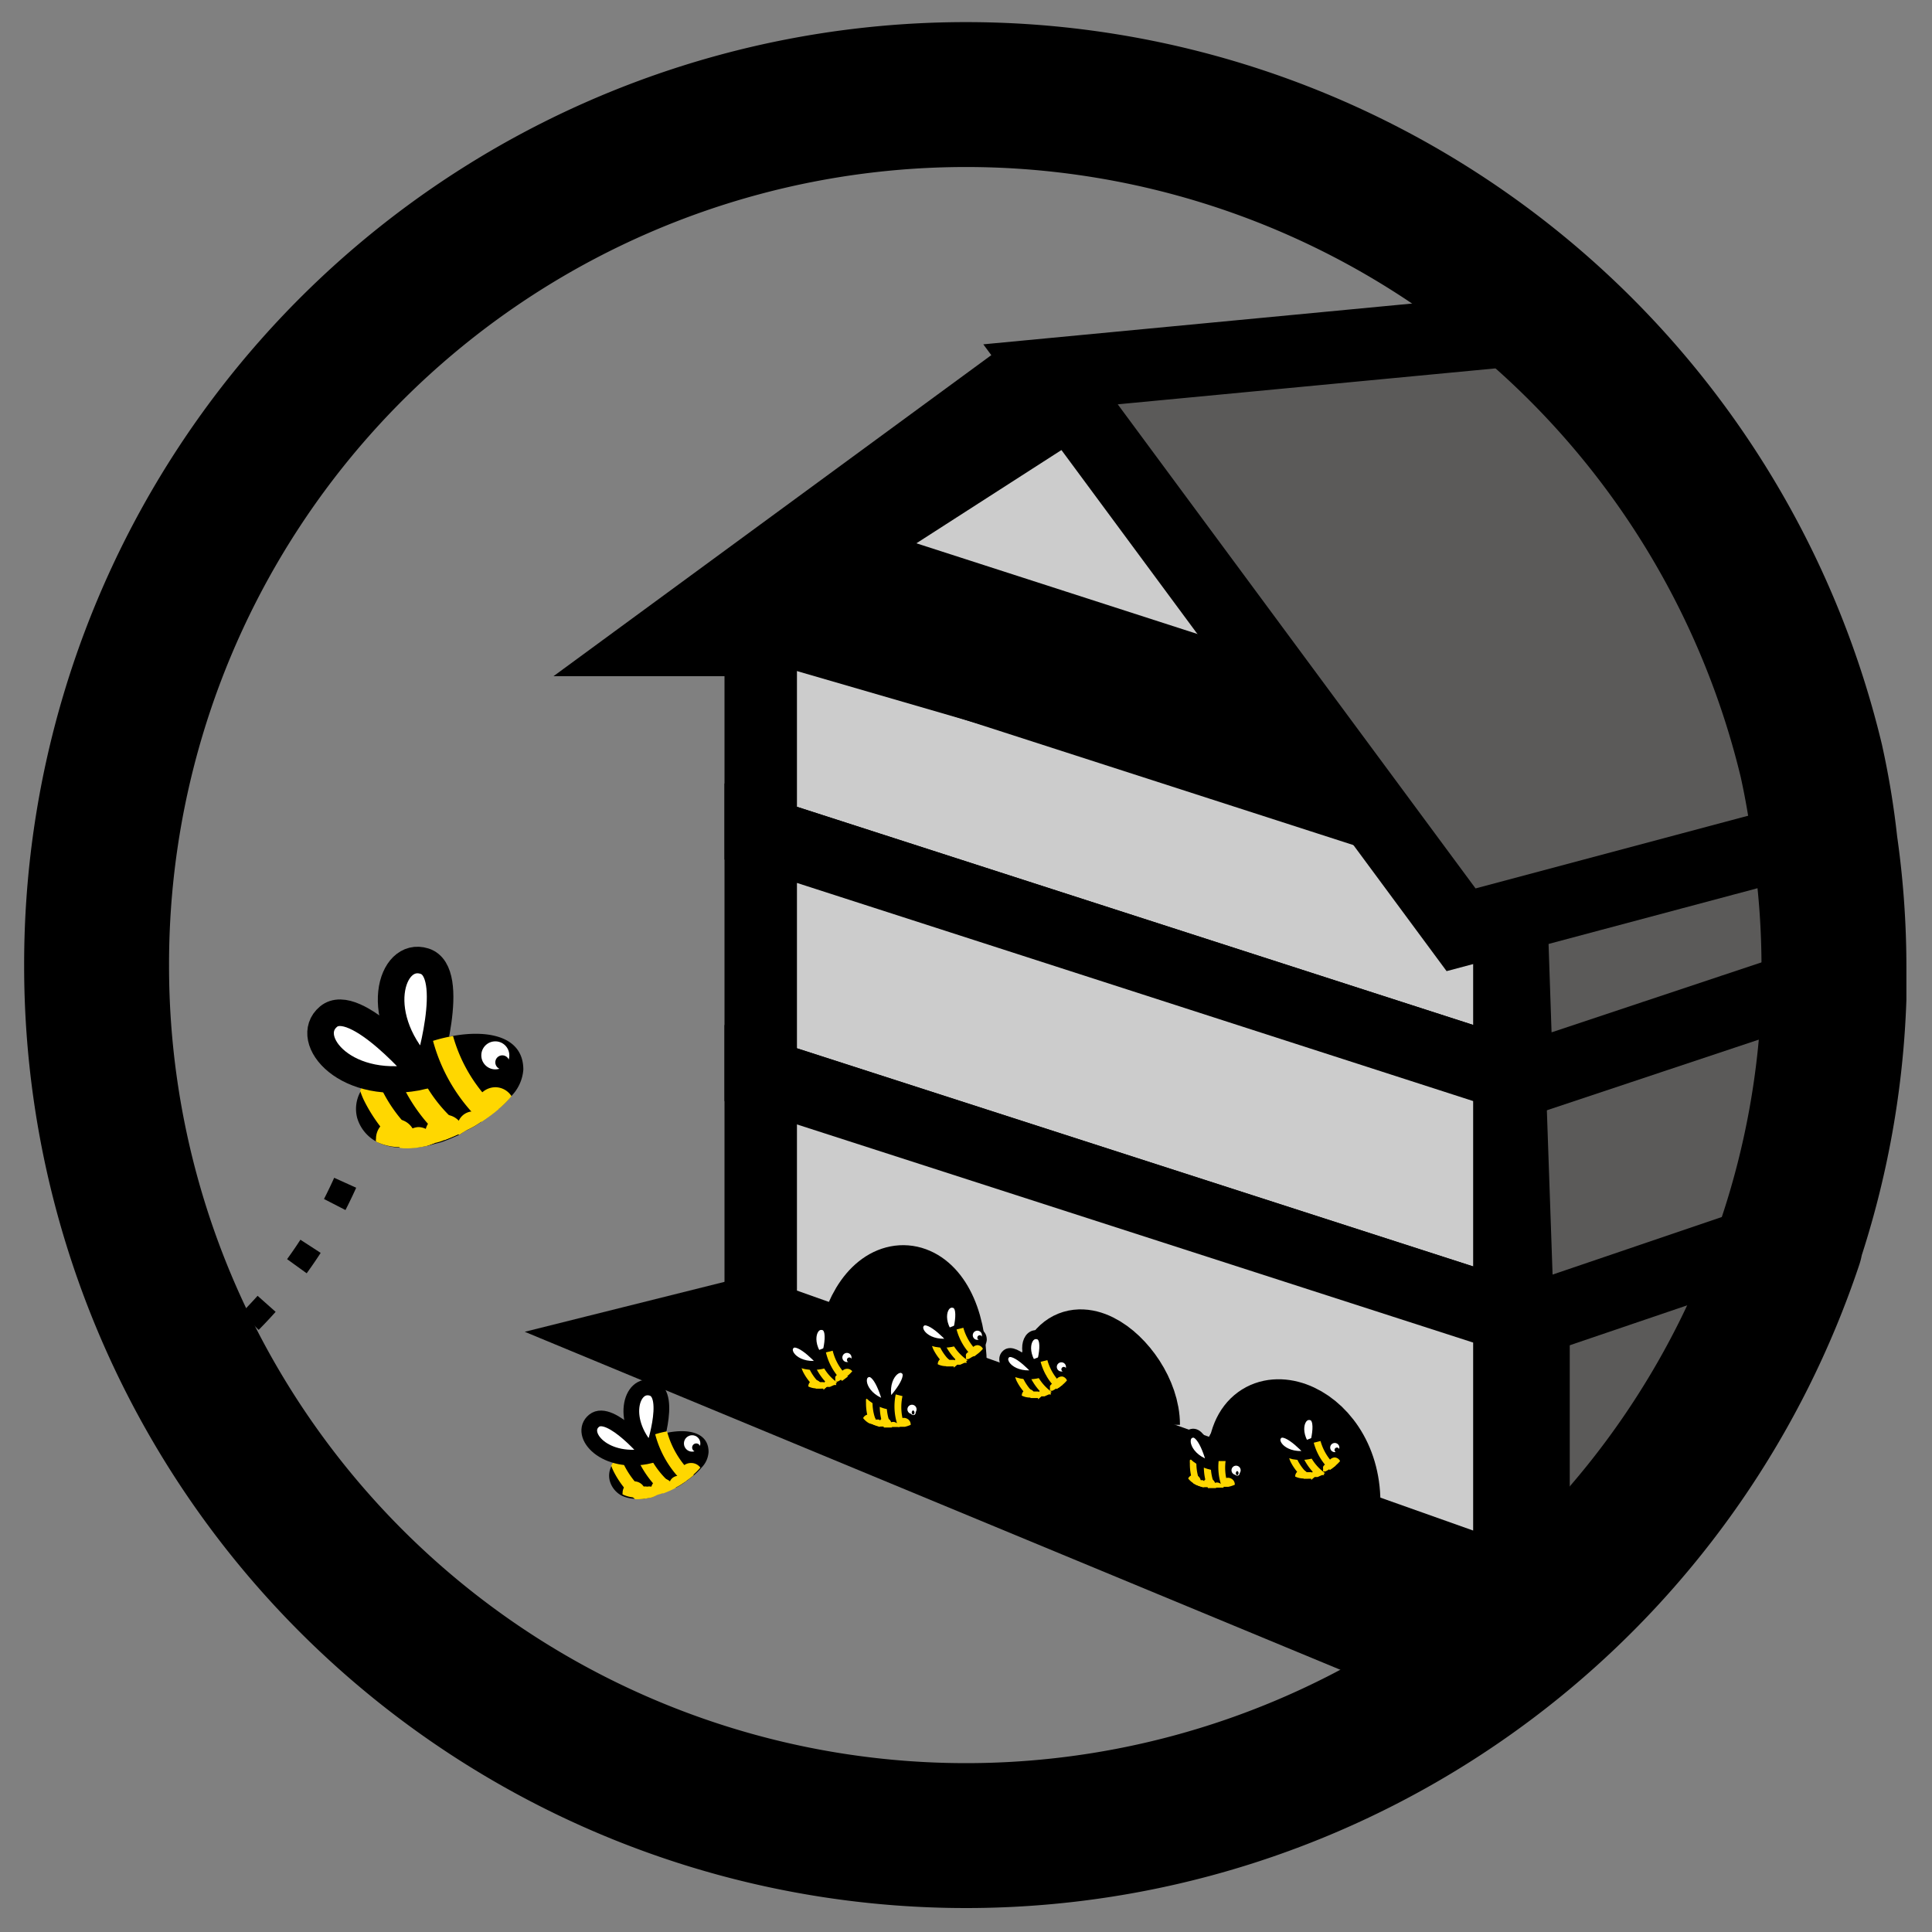 <svg id="Calque_1" data-name="Calque 1" xmlns="http://www.w3.org/2000/svg" viewBox="0 0 80 80"><rect x="0" y="0" width="80" height="80" fill="#808080" stroke="none"/><defs><style>.cls-1,.cls-12,.cls-4,.cls-5{fill:none;}.cls-2{fill:#ccc;}.cls-10,.cls-11,.cls-12,.cls-2,.cls-3,.cls-4,.cls-5,.cls-6,.cls-9{stroke:#000;stroke-miterlimit:10;}.cls-11,.cls-2,.cls-3,.cls-5{stroke-width:3px;}.cls-4{stroke-dasharray:1 2;}.cls-10,.cls-6,.cls-8,.cls-9{fill:#fff;}.cls-6{stroke-width:1.1px;}.cls-7{fill:gold;}.cls-9{stroke-width:0.37px;}.cls-10{stroke-width:0.65px;}.cls-11{fill:#5b5a59;}.cls-12{stroke-width:6px;}</style></defs><title>etapePlan de travail 1 copie 3</title><path class="cls-1" d="M4,40A36,36,0,0,0,74.14,51.43a.11.11,0,0,0,0-.08,35.72,35.72,0,0,0,1.8-10c0-.25,0-.48,0-.73s0-.41,0-.61a35.49,35.49,0,0,0-.36-5A32.26,32.26,0,0,0,75,31.49,36,36,0,0,0,4,40Z"/><polygon class="cls-2" points="62.5 35.5 31.5 25.5 31.5 34.5 62.5 44.5 62.5 35.5"/><polygon class="cls-2" points="62.5 44.5 31.5 34.5 31.5 44.5 62.5 54.5 62.5 44.5"/><polygon class="cls-2" points="62.5 54.5 31.5 44.5 31.5 54.5 62.5 65.5 62.5 54.5"/><polygon class="cls-2" points="61.5 34.5 44.5 16.5 30.5 25.5 61.5 34.5"/><path class="cls-3" d="M47.36,59c0-2.5-3.86-5.5-3.9-.84"/><path class="cls-3" d="M39.36,57c.14-4.5-2.93-5.19-3.9-1.84"/><path class="cls-4" d="M8.09,56.68A19.57,19.57,0,0,0,14.5,48.5"/><polygon points="55 28 34.95 21.53 30.5 24.5 60.5 34.5 55 28"/><polyline class="cls-5" points="42.5 15.5 27.5 26.5 30.5 26.5"/><polygon class="cls-3" points="64.5 66.5 30.5 54.5 26.5 55.5 60.5 69.59 64.5 66.5"/><path class="cls-6" d="M17.66,44.44c-2.36-2.28-1.48-5.09-.08-4.64S17.66,44.44,17.66,44.44Z"/><path d="M21.67,44.29a1.75,1.75,0,0,1-.5,1.1,4,4,0,0,1-.54.54c-.16.13-.33.27-.51.39l-.19.13h0a3.36,3.36,0,0,1-.6.35l-.11.05A1.67,1.67,0,0,1,19,47c-.19.08-.36.16-.55.23a2.16,2.16,0,0,1-.39.12l-.29.08a4.47,4.47,0,0,1-.56.09,2.73,2.73,0,0,1-.46,0h-.13a2.28,2.28,0,0,1-1-.23,1.64,1.64,0,0,1-.83-1,1.47,1.47,0,0,1,.15-1.11,2.79,2.79,0,0,1,.71-.86,3.6,3.6,0,0,1,.63-.46,4.76,4.76,0,0,1,.78-.42,6.73,6.73,0,0,1,.91-.35c.27-.08.55-.15.82-.2C20.29,42.63,21.67,42.95,21.67,44.29Z"/><path class="cls-7" d="M17.76,47.4a4.52,4.52,0,0,1-1.18.14,6.55,6.55,0,0,1-1.52-2,3.46,3.46,0,0,1-.15-.38,2.88,2.88,0,0,1,.71-.86,2.1,2.1,0,0,0,.22.88A6.05,6.05,0,0,0,17.76,47.4Z"/><path class="cls-7" d="M19.32,46.8a7.65,7.65,0,0,1-.92.41h0a7.07,7.07,0,0,1-2.15-3.35,6.9,6.9,0,0,1,.77-.41A6.06,6.06,0,0,0,19.32,46.8Z"/><path class="cls-7" d="M20.64,45.93a6.17,6.17,0,0,1-.71.52,7.19,7.19,0,0,1-2-3.35,6.21,6.21,0,0,1,.83-.2A6.39,6.39,0,0,0,20.64,45.93Z"/><circle class="cls-8" cx="20.51" cy="43.7" r="0.58"/><circle class="cls-8" cx="20.8" cy="43.98" r="0.14"/><path d="M20.8,43.7a.29.29,0,1,0,.29.29.29.29,0,0,0-.29-.29Z"/><path class="cls-6" d="M17.55,44.55c-3.2.75-5.07-1.51-3.95-2.45S17.55,44.55,17.55,44.55Z"/><path class="cls-7" d="M18,47.33a.69.69,0,0,0-.38-.59.73.73,0,0,0-.29-.07.72.72,0,0,0-.28.07.67.67,0,0,0-.39.6,1,1,0,0,0,0,.2,2.74,2.74,0,0,0,.46,0,4.48,4.48,0,0,0,.56-.09Z"/><path class="cls-7" d="M18,47.33a2.16,2.16,0,0,0,.39-.12c.19-.07.36-.15.55-.23a1.67,1.67,0,0,0,.27-.13.81.81,0,0,0-.25-.48.78.78,0,0,0-.55-.21.79.79,0,0,0-.78.59.63.63,0,0,0,0,.23.94.94,0,0,0,.12.44Z"/><path class="cls-7" d="M21.18,45.39a4,4,0,0,1-.54.54c-.16.13-.33.27-.51.39l-.19.13A.8.8,0,0,1,19.7,46a.65.65,0,0,1,0-.16.82.82,0,0,1,.82-.82A.8.8,0,0,1,21.18,45.39Z"/><path class="cls-7" d="M17.21,47.21a.72.72,0,0,1-.05.29,2.73,2.73,0,0,1-.46,0h-.13a2.28,2.28,0,0,1-1-.23.26.26,0,0,1,0-.11.81.81,0,0,1,.82-.82.8.8,0,0,1,.67.35A.81.81,0,0,1,17.21,47.21Z"/><path class="cls-7" d="M20.13,46.31l-.19.13h0a3.36,3.36,0,0,1-.6.35l-.11.05A1.67,1.67,0,0,1,19,47a.79.79,0,0,1-.07-.31.62.62,0,0,1,.08-.31.66.66,0,0,1,.59-.36h.15A.74.74,0,0,1,20.13,46.31Z"/><path class="cls-9" d="M39.52,55.54c-.79-.77-.5-1.71,0-1.56S39.52,55.54,39.52,55.54Z"/><path d="M40.86,55.48a.59.59,0,0,1-.17.37,1.36,1.36,0,0,1-.18.18l-.17.13-.06,0h0a1.13,1.13,0,0,1-.2.12l0,0-.09,0-.18.08-.13,0-.1,0-.19,0h-.2a.77.77,0,0,1-.33-.08.55.55,0,0,1-.28-.35.49.49,0,0,1,0-.37.94.94,0,0,1,.24-.29,1.21,1.21,0,0,1,.21-.15,1.6,1.6,0,0,1,.26-.14l.31-.12.27-.07C40.4,54.93,40.86,55,40.86,55.48Z"/><path class="cls-7" d="M39.55,56.53a1.52,1.52,0,0,1-.4,0,2.2,2.2,0,0,1-.51-.67l-.05-.13a1,1,0,0,1,.24-.29.71.71,0,0,0,.07.29A2,2,0,0,0,39.55,56.53Z"/><path class="cls-7" d="M40.07,56.33l-.31.14h0A2.38,2.38,0,0,1,39,55.34l.26-.14A2,2,0,0,0,40.07,56.33Z"/><path class="cls-7" d="M40.52,56l-.24.18a2.41,2.41,0,0,1-.67-1.13l.28-.07A2.15,2.15,0,0,0,40.52,56Z"/><circle class="cls-8" cx="40.47" cy="55.29" r="0.19"/><path class="cls-8" d="M40.57,55.43a0,0,0,0,1,0,0Z"/><path d="M40.57,55.29a.1.1,0,1,0,.1.1.1.1,0,0,0-.1-.1Z"/><path class="cls-9" d="M39.48,55.57c-1.07.25-1.7-.51-1.33-.82S39.48,55.57,39.48,55.57Z"/><path class="cls-7" d="M39.63,56.51a.23.23,0,0,0-.13-.2l-.1,0-.09,0a.22.22,0,0,0-.13.2.35.35,0,0,0,0,.07h.15l.19,0Z"/><path class="cls-7" d="M39.63,56.51l.13,0,.18-.08.09,0a.27.27,0,0,0-.09-.16.26.26,0,0,0-.18-.07.27.27,0,0,0-.26.2.21.21,0,0,0,0,.08.32.32,0,0,0,0,.15Z"/><path class="cls-7" d="M40.7,55.85a1.36,1.36,0,0,1-.18.18l-.17.13-.06,0a.27.27,0,0,1-.08-.14.22.22,0,0,1,0-.05.28.28,0,0,1,.27-.27A.27.27,0,0,1,40.7,55.85Z"/><path class="cls-7" d="M39.36,56.47a.24.24,0,0,1,0,.1h-.2a.77.77,0,0,1-.33-.08.09.09,0,0,1,0,0,.27.27,0,0,1,.27-.27.27.27,0,0,1,.23.12A.27.27,0,0,1,39.36,56.47Z"/><path class="cls-7" d="M40.35,56.16l-.06,0h0a1.13,1.13,0,0,1-.2.12l0,0-.09,0a.27.27,0,0,1,0-.1.21.21,0,0,1,0-.1.22.22,0,0,1,.2-.12h0A.25.25,0,0,1,40.35,56.16Z"/><path class="cls-9" d="M43,56.84c-.79-.77-.5-1.71,0-1.56S43,56.84,43,56.84Z"/><path d="M44.34,56.79a.59.59,0,0,1-.17.37,1.36,1.36,0,0,1-.18.18l-.17.13-.06,0h0a1.13,1.13,0,0,1-.2.12l0,0-.09,0-.18.08-.13,0-.1,0-.19,0h-.2a.77.77,0,0,1-.33-.08.55.55,0,0,1-.28-.35.49.49,0,0,1,0-.37.94.94,0,0,1,.24-.29,1.21,1.21,0,0,1,.21-.15,1.6,1.6,0,0,1,.26-.14l.31-.12.27-.07C43.88,56.24,44.34,56.34,44.34,56.79Z"/><path class="cls-7" d="M43,57.84a1.52,1.52,0,0,1-.4,0,2.2,2.2,0,0,1-.51-.67l-.05-.13a1,1,0,0,1,.24-.29.71.71,0,0,0,.07.29A2,2,0,0,0,43,57.84Z"/><path class="cls-7" d="M43.55,57.64l-.31.14h0a2.38,2.38,0,0,1-.72-1.13l.26-.14A2,2,0,0,0,43.55,57.64Z"/><path class="cls-7" d="M44,57.34l-.24.18a2.41,2.41,0,0,1-.67-1.13l.28-.07A2.15,2.15,0,0,0,44,57.34Z"/><circle class="cls-8" cx="43.95" cy="56.6" r="0.19"/><path class="cls-8" d="M44,56.74a0,0,0,0,1,0,0Z"/><path d="M44.05,56.6a.1.1,0,1,0,.1.1.1.1,0,0,0-.1-.1Z"/><path class="cls-9" d="M43,56.88c-1.07.25-1.7-.51-1.33-.82S43,56.88,43,56.88Z"/><path class="cls-7" d="M43.12,57.82a.23.23,0,0,0-.13-.2l-.1,0-.09,0a.22.22,0,0,0-.13.2.35.35,0,0,0,0,.07h.15l.19,0Z"/><path class="cls-7" d="M43.12,57.82l.13,0,.18-.08.09,0a.27.27,0,0,0-.09-.16.26.26,0,0,0-.18-.07.27.27,0,0,0-.26.2.21.21,0,0,0,0,.08.32.32,0,0,0,0,.15Z"/><path class="cls-7" d="M44.18,57.16a1.36,1.36,0,0,1-.18.18l-.17.13-.06,0a.27.27,0,0,1-.08-.14.22.22,0,0,1,0-.05A.28.28,0,0,1,44,57,.27.27,0,0,1,44.18,57.16Z"/><path class="cls-7" d="M42.84,57.77a.24.24,0,0,1,0,.1h-.2a.77.77,0,0,1-.33-.08.09.09,0,0,1,0,0,.27.27,0,0,1,.27-.27.27.27,0,0,1,.23.12A.27.27,0,0,1,42.84,57.77Z"/><path class="cls-7" d="M43.83,57.47l-.06,0h0a1.13,1.13,0,0,1-.2.12l0,0-.09,0a.27.27,0,0,1,0-.1.21.21,0,0,1,0-.1.22.22,0,0,1,.2-.12h0A.25.25,0,0,1,43.83,57.47Z"/><path class="cls-9" d="M34.11,56.46c-.79-.77-.5-1.71,0-1.56S34.11,56.46,34.11,56.46Z"/><path d="M35.46,56.41a.59.59,0,0,1-.17.37,1.36,1.36,0,0,1-.18.18l-.17.13-.06,0h0a1.13,1.13,0,0,1-.2.12l0,0-.09,0-.18.08-.13,0-.1,0-.19,0h-.2a.77.77,0,0,1-.33-.08.55.55,0,0,1-.28-.35.49.49,0,0,1,0-.37.94.94,0,0,1,.24-.29,1.21,1.21,0,0,1,.21-.15,1.6,1.6,0,0,1,.26-.14l.31-.12.27-.07C35,55.85,35.46,56,35.46,56.41Z"/><path class="cls-7" d="M34.15,57.45a1.52,1.52,0,0,1-.4,0,2.2,2.2,0,0,1-.51-.67l-.05-.13a1,1,0,0,1,.24-.29.71.71,0,0,0,.07.29A2,2,0,0,0,34.15,57.45Z"/><path class="cls-7" d="M34.67,57.25l-.31.14h0a2.38,2.38,0,0,1-.72-1.13l.26-.14A2,2,0,0,0,34.67,57.25Z"/><path class="cls-7" d="M35.11,57l-.24.18A2.41,2.41,0,0,1,34.2,56l.28-.07A2.15,2.15,0,0,0,35.11,57Z"/><circle class="cls-8" cx="35.07" cy="56.21" r="0.19"/><path class="cls-8" d="M35.17,56.35a0,0,0,0,1,0,0Z"/><path d="M35.17,56.21a.1.1,0,1,0,.1.1.1.1,0,0,0-.1-.1Z"/><path class="cls-9" d="M34.08,56.49c-1.07.25-1.7-.51-1.33-.82S34.08,56.49,34.08,56.49Z"/><path class="cls-7" d="M34.23,57.43a.23.23,0,0,0-.13-.2l-.1,0-.09,0a.22.22,0,0,0-.13.2.35.35,0,0,0,0,.07h.15l.19,0Z"/><path class="cls-7" d="M34.23,57.43l.13,0,.18-.08.09,0a.27.27,0,0,0-.09-.16.26.26,0,0,0-.18-.07.27.27,0,0,0-.26.2.21.21,0,0,0,0,.08.32.32,0,0,0,0,.15Z"/><path class="cls-7" d="M35.29,56.78a1.36,1.36,0,0,1-.18.18l-.17.13-.06,0A.27.27,0,0,1,34.8,57a.22.22,0,0,1,0-.05.28.28,0,0,1,.27-.27A.27.27,0,0,1,35.29,56.78Z"/><path class="cls-7" d="M34,57.39a.24.24,0,0,1,0,.1h-.2a.77.77,0,0,1-.33-.08.09.09,0,0,1,0,0,.27.27,0,0,1,.27-.27.27.27,0,0,1,.23.12A.27.27,0,0,1,34,57.39Z"/><path class="cls-7" d="M34.94,57.09l-.06,0h0a1.13,1.13,0,0,1-.2.12l0,0-.09,0a.27.27,0,0,1,0-.1.21.21,0,0,1,0-.1.22.22,0,0,1,.2-.12h0A.25.25,0,0,1,34.94,57.09Z"/><path class="cls-10" d="M27,60.21c-1.39-1.34-.87-3,0-2.73S27,60.21,27,60.21Z"/><path d="M29.34,60.12a1,1,0,0,1-.29.65,2.38,2.38,0,0,1-.32.32l-.3.23-.11.08h0a2,2,0,0,1-.35.21l-.06,0-.16.08-.32.13-.23.07L27,62l-.33.06-.27,0h-.08a1.34,1.34,0,0,1-.58-.13,1,1,0,0,1-.49-.61.86.86,0,0,1,.09-.65,1.64,1.64,0,0,1,.42-.5,2.12,2.12,0,0,1,.37-.27,2.8,2.8,0,0,1,.46-.24,4,4,0,0,1,.54-.21l.48-.12C28.53,59.14,29.34,59.33,29.34,60.12Z"/><path class="cls-7" d="M27,62a2.66,2.66,0,0,1-.7.08,3.85,3.85,0,0,1-.9-1.17,2,2,0,0,1-.09-.22,1.7,1.7,0,0,1,.42-.51,1.24,1.24,0,0,0,.13.52A3.56,3.56,0,0,0,27,62Z"/><path class="cls-7" d="M28,61.6a4.51,4.51,0,0,1-.54.24h0a4.16,4.16,0,0,1-1.27-2,4.06,4.06,0,0,1,.45-.24A3.57,3.57,0,0,0,28,61.6Z"/><path class="cls-7" d="M28.73,61.08a3.63,3.63,0,0,1-.42.31,4.23,4.23,0,0,1-1.18-2,3.66,3.66,0,0,1,.49-.12A3.76,3.76,0,0,0,28.73,61.08Z"/><circle class="cls-8" cx="28.66" cy="59.77" r="0.34"/><circle class="cls-8" cx="28.83" cy="59.94" r="0.08"/><path d="M28.83,59.77a.17.17,0,1,0,.17.17.17.17,0,0,0-.17-.17Z"/><path class="cls-10" d="M26.92,60.27c-1.88.44-3-.89-2.32-1.44S26.92,60.27,26.92,60.27Z"/><path class="cls-7" d="M27.19,61.91a.41.41,0,0,0-.22-.35.43.43,0,0,0-.17,0,.42.42,0,0,0-.17,0,.39.39,0,0,0-.23.35.61.61,0,0,0,0,.12l.27,0L27,62Z"/><path class="cls-7" d="M27.19,61.91l.23-.07.32-.13.16-.08a.48.48,0,0,0-.15-.28.46.46,0,0,0-.32-.13.47.47,0,0,0-.46.35.37.37,0,0,0,0,.13A.56.56,0,0,0,27,62Z"/><path class="cls-7" d="M29,60.77a2.38,2.38,0,0,1-.32.32l-.3.23-.11.08a.47.47,0,0,1-.14-.25.38.38,0,0,1,0-.09.48.48,0,0,1,.48-.48A.47.47,0,0,1,29,60.77Z"/><path class="cls-7" d="M26.71,61.84a.42.42,0,0,1,0,.17l-.27,0h-.08a1.34,1.34,0,0,1-.58-.13.15.15,0,0,1,0-.06.48.48,0,0,1,.48-.48.47.47,0,0,1,.39.21A.48.48,0,0,1,26.71,61.84Z"/><path class="cls-7" d="M28.43,61.31l-.11.08h0a2,2,0,0,1-.35.21l-.06,0-.16.08a.47.47,0,0,1,0-.18.37.37,0,0,1,0-.18.39.39,0,0,1,.35-.21h.09A.43.43,0,0,1,28.43,61.31Z"/><path class="cls-9" d="M36.81,58.15c-.36-1,.33-1.75.68-1.4S36.81,58.15,36.81,58.15Z"/><path d="M38,58.72a.59.59,0,0,1-.32.25,1.36,1.36,0,0,1-.24.08l-.21,0h-.46l-.2,0-.13,0-.1,0L36.19,59,36,58.94l0,0a.77.77,0,0,1-.26-.22.55.55,0,0,1-.09-.44.49.49,0,0,1,.21-.31.94.94,0,0,1,.34-.15,1.21,1.21,0,0,1,.26,0h.3l.33,0,.28.06C37.87,58,38.23,58.32,38,58.72Z"/><path class="cls-7" d="M36.38,59.05a1.52,1.52,0,0,1-.37-.14,2.2,2.2,0,0,1-.15-.83,1.16,1.16,0,0,1,0-.14,1,1,0,0,1,.34-.15.71.71,0,0,0-.07.3A2,2,0,0,0,36.38,59.05Z"/><path class="cls-7" d="M36.94,59.11l-.34,0h0a2.38,2.38,0,0,1-.13-1.33h.29A2,2,0,0,0,36.94,59.11Z"/><path class="cls-7" d="M37.47,59.05l-.29,0a2.41,2.41,0,0,1-.09-1.31l.28.07A2.15,2.15,0,0,0,37.47,59.05Z"/><circle class="cls-8" cx="37.77" cy="58.36" r="0.19" transform="translate(-31.38 65.54) rotate(-63.02)"/><circle class="cls-8" cx="37.81" cy="58.5" r="0.1" transform="translate(-31.47 65.65) rotate(-63.02)"/><path d="M37.81,58.4a.1.1,0,0,0,0,.18h0a.1.1,0,0,0,0-.18Z"/><path class="cls-9" d="M36.76,58.17c-1.07-.26-1.29-1.23-.81-1.33S36.76,58.17,36.76,58.17Z"/><path class="cls-7" d="M36.47,59.07a.23.23,0,0,0,0-.23.25.25,0,0,0-.08-.06l-.09,0a.22.22,0,0,0-.21.12l0,.06.14.06.18.06Z"/><path class="cls-7" d="M36.47,59.07l.13,0,.2,0h.1a.27.27,0,0,0,0-.18.26.26,0,0,0-.13-.15.27.27,0,0,0-.32.06l0,.06a.32.32,0,0,0,0,.15Z"/><path class="cls-7" d="M37.71,59a1.36,1.36,0,0,1-.24.08l-.21,0h-.08a.27.27,0,0,1,0-.17l0-.05a.28.28,0,0,1,.37-.12A.27.27,0,0,1,37.71,59Z"/><path class="cls-7" d="M36.25,58.91a.24.24,0,0,1-.06.08L36,58.94l0,0a.77.77,0,0,1-.26-.22v0a.27.27,0,0,1,.37-.12.27.27,0,0,1,.15.21A.27.27,0,0,1,36.25,58.91Z"/><path class="cls-7" d="M37.26,59.09h-.46a.27.27,0,0,1,0-.1.21.21,0,0,1,.07-.08.22.22,0,0,1,.23,0l0,0A.25.25,0,0,1,37.26,59.09Z"/><path class="cls-9" d="M50.22,60.66c-.36-1,.33-1.75.68-1.4S50.22,60.66,50.22,60.66Z"/><path d="M51.44,61.23a.59.59,0,0,1-.32.25,1.36,1.36,0,0,1-.24.08l-.21,0h-.46l-.2,0-.13,0-.1,0-.18-.06-.14-.06,0,0a.77.77,0,0,1-.26-.22.55.55,0,0,1-.09-.44.49.49,0,0,1,.21-.31.94.94,0,0,1,.34-.15,1.21,1.21,0,0,1,.26,0h.3l.33,0,.28.06C51.28,60.52,51.65,60.83,51.44,61.23Z"/><path class="cls-7" d="M49.79,61.57a1.52,1.52,0,0,1-.37-.14,2.2,2.2,0,0,1-.15-.83,1.16,1.16,0,0,1,0-.14,1,1,0,0,1,.34-.15.71.71,0,0,0-.07.3A2,2,0,0,0,49.79,61.57Z"/><path class="cls-7" d="M50.36,61.62l-.34,0h0a2.38,2.38,0,0,1-.13-1.33h.29A2,2,0,0,0,50.36,61.62Z"/><path class="cls-7" d="M50.88,61.56l-.29,0a2.41,2.41,0,0,1-.09-1.31l.28.07A2.15,2.15,0,0,0,50.88,61.56Z"/><circle class="cls-8" cx="51.18" cy="60.88" r="0.19" transform="translate(-26.29 78.87) rotate(-63.02)"/><circle class="cls-8" cx="51.23" cy="61.01" r="0.1" transform="translate(-26.38 78.98) rotate(-63.02)"/><path d="M51.23,60.91a.1.1,0,0,0,0,.18h0a.1.1,0,0,0,0-.18Z"/><path class="cls-9" d="M50.17,60.68c-1.07-.26-1.29-1.23-.81-1.33S50.17,60.68,50.17,60.68Z"/><path class="cls-7" d="M49.88,61.58a.23.23,0,0,0,0-.23.25.25,0,0,0-.08-.06l-.09,0a.22.22,0,0,0-.21.12l0,.06.14.06.18.06Z"/><path class="cls-7" d="M49.88,61.58l.13,0,.2,0h.1a.27.27,0,0,0,0-.18.26.26,0,0,0-.13-.15.27.27,0,0,0-.32.06l0,.06a.32.32,0,0,0,0,.15Z"/><path class="cls-7" d="M51.13,61.48a1.36,1.36,0,0,1-.24.08l-.21,0H50.6a.27.27,0,0,1,0-.17l0-.05a.28.28,0,0,1,.37-.12A.27.27,0,0,1,51.13,61.48Z"/><path class="cls-7" d="M49.66,61.42a.24.24,0,0,1-.06.08l-.14-.06,0,0a.77.77,0,0,1-.26-.22v0a.27.27,0,0,1,.37-.12.27.27,0,0,1,.15.21A.27.27,0,0,1,49.66,61.42Z"/><path class="cls-7" d="M50.67,61.6h-.46a.27.27,0,0,1,0-.1.21.21,0,0,1,.07-.08.22.22,0,0,1,.23,0l0,0A.25.25,0,0,1,50.67,61.6Z"/><path class="cls-11" d="M63.5,54.5v11l2.68-1A37.67,37.67,0,0,0,74,51.06a.11.11,0,0,0,0-.08Z"/><path class="cls-11" d="M62.5,44.5l.36,10.35.64-.22L74,51.06a.11.11,0,0,0,0-.08A37.7,37.7,0,0,0,76,40.41c0-.26,0-.51,0-.77L62.84,44.38Z"/><path class="cls-11" d="M62.5,34.5l0,1,.3,8.84,0,.47L76,40.41c0-.26,0-.51,0-.77s0-.43,0-.64a37.47,37.47,0,0,0-.38-5.33A34.05,34.05,0,0,0,74.93,30Z"/><path class="cls-3" d="M55.66,62.21c0-3.71-4.16-5-4.16-1.71"/><path class="cls-11" d="M43.5,15.5l17,23,15-4c-.16-1.24-.28-3.28-.57-4.48A37.73,37.73,0,0,0,66,13.36Z"/><path class="cls-12" d="M4,40A36,36,0,0,0,74.14,51.43a.11.11,0,0,0,0-.08,35.72,35.72,0,0,0,1.8-10c0-.25,0-.48,0-.73s0-.41,0-.61a35.49,35.49,0,0,0-.36-5A32.26,32.26,0,0,0,75,31.49,36,36,0,0,0,4,40Z"/><path class="cls-9" d="M54.31,60.19c-.79-.77-.5-1.71,0-1.56S54.31,60.19,54.31,60.19Z"/><path d="M55.66,60.13a.59.59,0,0,1-.17.37,1.36,1.36,0,0,1-.18.18l-.17.13-.06,0h0a1.13,1.13,0,0,1-.2.12l0,0-.09,0-.18.08-.13,0-.1,0-.19,0h-.2a.77.77,0,0,1-.33-.08.55.55,0,0,1-.28-.35.49.49,0,0,1,0-.37.94.94,0,0,1,.24-.29,1.21,1.21,0,0,1,.21-.15,1.6,1.6,0,0,1,.26-.14l.31-.12.27-.07C55.19,59.58,55.66,59.68,55.66,60.13Z"/><path class="cls-7" d="M54.34,61.18a1.52,1.52,0,0,1-.4,0,2.2,2.2,0,0,1-.51-.67l-.05-.13a1,1,0,0,1,.24-.29.71.71,0,0,0,.07.29A2,2,0,0,0,54.34,61.18Z"/><path class="cls-7" d="M54.87,61l-.31.14h0A2.38,2.38,0,0,1,53.83,60l.26-.14A2,2,0,0,0,54.87,61Z"/><path class="cls-7" d="M55.31,60.69l-.24.18a2.41,2.41,0,0,1-.67-1.13l.28-.07A2.15,2.15,0,0,0,55.31,60.69Z"/><circle class="cls-8" cx="55.27" cy="59.94" r="0.19"/><path class="cls-8" d="M55.36,60.08a0,0,0,0,1,0,0Z"/><path d="M55.36,59.94a.1.1,0,1,0,.1.1.1.1,0,0,0-.1-.1Z"/><path class="cls-9" d="M54.27,60.22c-1.07.25-1.7-.51-1.33-.82S54.27,60.22,54.27,60.22Z"/><path class="cls-7" d="M54.43,61.16a.23.23,0,0,0-.13-.2l-.1,0-.09,0a.22.22,0,0,0-.13.2.35.35,0,0,0,0,.07h.15l.19,0Z"/><path class="cls-7" d="M54.43,61.16l.13,0,.18-.08.09,0a.27.27,0,0,0-.09-.16.26.26,0,0,0-.18-.07.27.27,0,0,0-.26.2.21.21,0,0,0,0,.08.32.32,0,0,0,0,.15Z"/><path class="cls-7" d="M55.49,60.5a1.36,1.36,0,0,1-.18.18l-.17.13-.06,0a.27.27,0,0,1-.08-.14.22.22,0,0,1,0-.05.28.28,0,0,1,.27-.27A.27.27,0,0,1,55.49,60.5Z"/><path class="cls-7" d="M54.16,61.12a.24.24,0,0,1,0,.1h-.2a.77.77,0,0,1-.33-.08.09.09,0,0,1,0,0,.27.27,0,0,1,.27-.27.27.27,0,0,1,.23.12A.27.27,0,0,1,54.16,61.12Z"/><path class="cls-7" d="M55.14,60.81l-.06,0h0a1.13,1.13,0,0,1-.2.12l0,0-.09,0a.27.27,0,0,1,0-.1.21.21,0,0,1,0-.1.22.22,0,0,1,.2-.12h0A.25.25,0,0,1,55.14,60.81Z"/></svg>